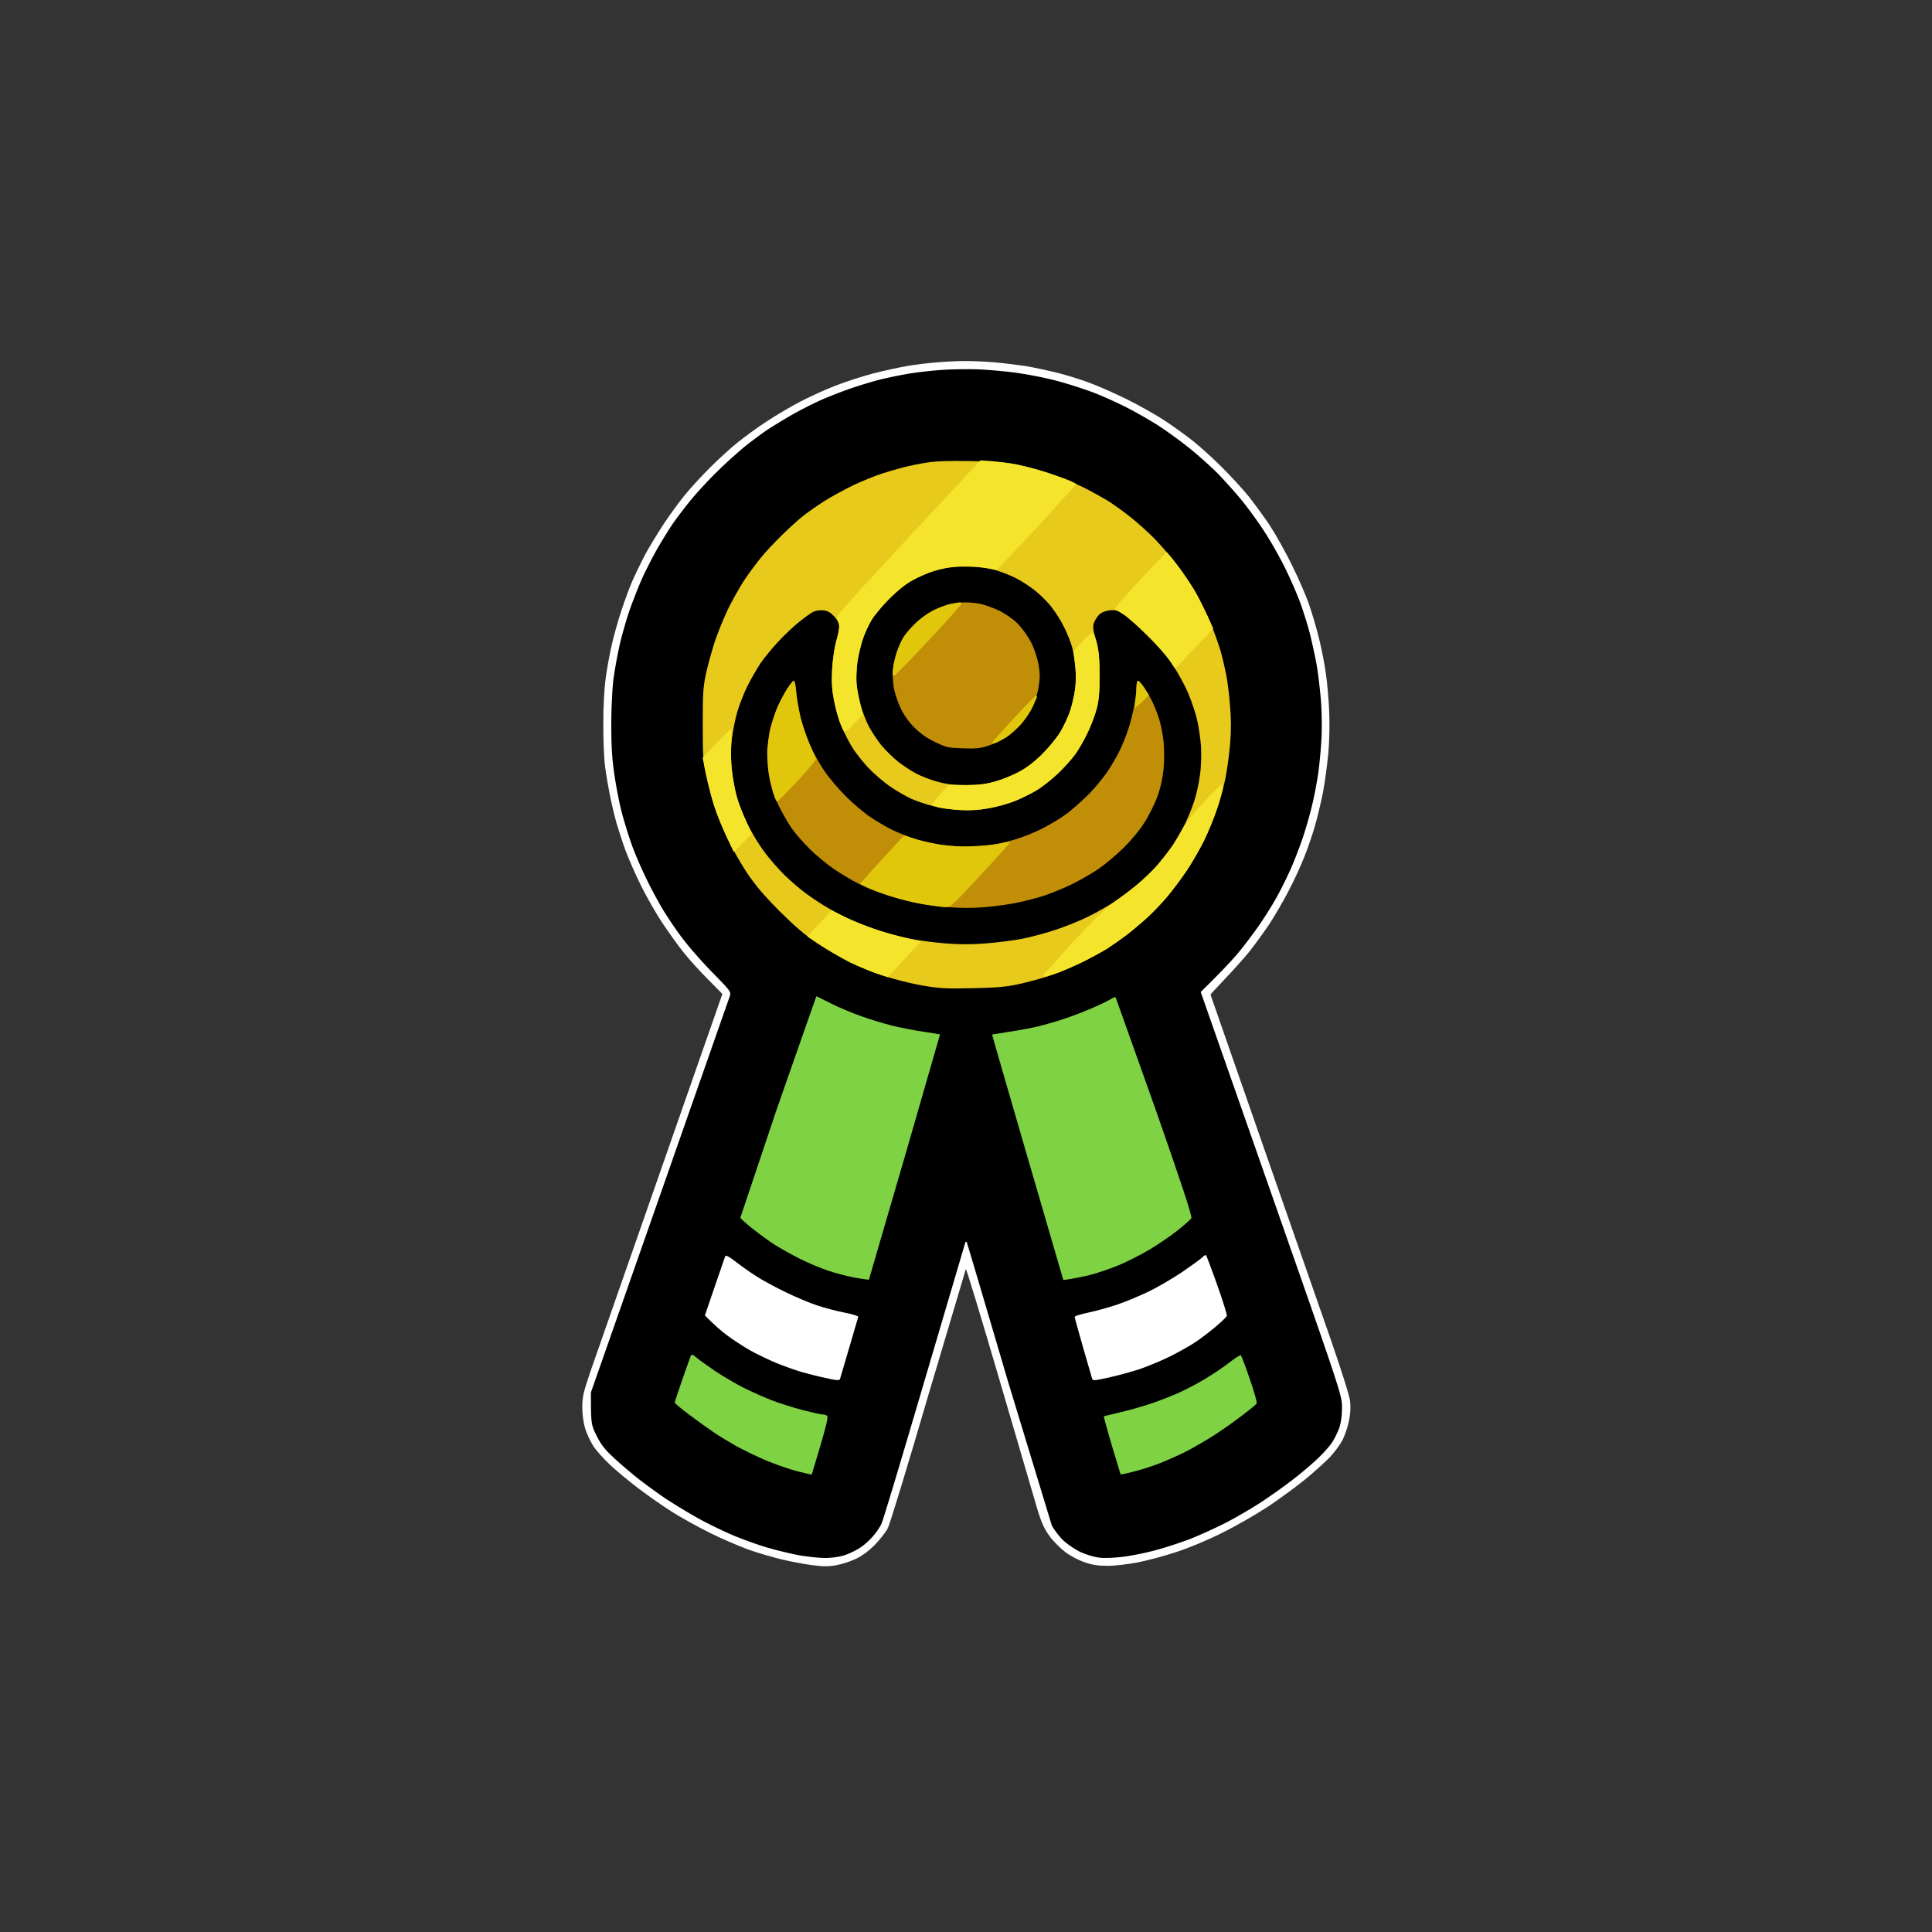 <svg xmlns="http://www.w3.org/2000/svg" width="1280" height="1280" xmlns:v="https://vecta.io/nano"><rect width="100%" height="100%" fill="#333333" stroke="none"/><path d="M620.5 240.1c-5.5.4-14.3 1.5-19.5 2.4s-15.5 3.1-22.8 5c-7.2 1.9-18.5 5.6-24.9 8.1-6.5 2.5-17 7.3-23.3 10.6s-16.5 9.3-22.5 13.3c-6.1 4-14.6 10.2-19 13.8-4.4 3.5-12.7 11.1-18.4 16.8s-13.3 14-16.8 18.4c-3.6 4.4-9.8 12.9-13.8 19s-9.6 15.3-12.4 20.5c-2.7 5.2-6.5 13.1-8.4 17.5s-5 12.9-7 19-4.8 15.7-6.1 21.5c-1.4 5.8-3.3 15.9-4.2 22.5-1.1 7.9-1.7 18.6-1.7 31.5 0 10.7.5 23.3 1.2 28 .6 4.7 2 13 3.1 18.5s3.1 14 4.5 19c1.5 5 4.2 13.3 6.1 18.5 2 5.2 6.5 15.6 10.2 23s10.1 18.7 14.4 25c4.2 6.3 10.5 15.1 14.1 19.5 3.5 4.4 10.7 12.3 15.9 17.5l9.4 9.5L391.4 908c-5 14.8-5.6 17.3-5.6 24.5 0 4.9.8 10.4 1.9 14 1 3.3 3.4 8.4 5.3 11.4s7.1 8.8 11.5 12.9 12.9 11.1 19 15.7 15.7 11.3 21.5 15 17 9.9 25 13.9 19.7 9 26 11.3c6.3 2.2 16.5 5.2 22.5 6.6s15 3.1 20 3.7c6.8.9 10.6.9 15.5 0 3.6-.6 9.4-2.5 13-4.2 4.2-2 8.6-5.3 12.5-9.2 3.3-3.4 7.2-8.3 8.7-11.1 1.4-2.8 13.3-41.8 26.8-88l24.9-83.7c.3-.4 10.5 33.1 22.6 74.5l25.1 85.7c2.4 7.8 4.4 12.1 7.8 16.8 2.5 3.4 7.2 8.1 10.4 10.5 3.1 2.4 8.8 5.4 12.7 6.7 5.4 1.9 9 2.4 15.5 2.4 4.7 0 13.7-1.1 20-2.3 6.3-1.3 17.8-4.3 25.5-6.9 8.3-2.7 20.8-7.9 30.5-12.8 9.1-4.5 22.8-12.4 30.5-17.5 7.7-5.2 18.8-13.3 24.5-18 5.8-4.8 13-11.3 16.1-14.5 3.1-3.3 6.8-8.4 8.4-11.4 1.5-3 3.4-8.6 4.2-12.5 1-4.5 1.2-9.1.8-13-.4-3.7-5.5-19.8-13-41.5l-45.9-131.5L802 659c0-.3 4.4-5 9.6-10.5 5.3-5.5 12.5-13.6 16.1-18 3.5-4.4 9.4-12.5 13.1-18 3.6-5.5 9.4-15.4 12.8-22 3.5-6.6 8.1-16.6 10.3-22.2 2.3-5.7 5.5-14.9 7.1-20.5 1.7-5.7 4.1-15.9 5.5-22.8 1.3-6.9 2.9-18.8 3.6-26.5.7-8.3.9-19.7.5-28-.4-7.7-1.3-18.7-2.2-24.5-.8-5.8-2.8-16.1-4.5-23s-4.7-17-6.6-22.5-6.9-17.2-11.3-26c-4.3-8.8-11-20.7-14.8-26.5-3.9-5.8-10.1-14.3-13.8-19-3.8-4.7-11.8-13.4-17.9-19.5s-14.8-13.9-19.3-17.5c-4.6-3.6-12.9-9.6-18.5-13.3s-16.9-10.1-25.2-14.2-19.5-9-25-11c-5.5-2.1-15-5-21-6.5s-15.3-3.5-20.5-4.4c-5.2-.8-14.9-2-21.5-2.6-6.6-.5-15.6-.9-20-.8-4.4 0-12.5.4-18 .9z" fill="#fff"/><path d="M624 245.1c-6.3.4-16 1.5-21.5 2.4s-14.3 2.7-19.5 4-14 4-19.5 5.9-14.3 5.3-19.5 7.6-14.2 6.9-20 10.2c-5.8 3.4-13 7.8-16 9.8s-9.1 6.6-13.5 10c-4.4 3.5-12.9 11.1-18.8 16.9-6 5.8-14.4 14.9-18.6 20.1s-9.5 12.2-11.7 15.5c-2.3 3.3-6.7 10.5-9.9 16-3.1 5.5-7.7 14.4-10.1 19.8-2.4 5.3-6.1 14.8-8.3 21-2.1 6.1-5.1 16.6-6.6 23.2s-3.3 16.7-4.1 22.5c-.7 5.9-1.4 19.1-1.4 30 0 14.6.5 23 2.1 33.5 1.1 7.7 3.3 19 4.9 25s4.5 15.5 6.5 21c1.9 5.5 6.2 15.4 9.4 22 3.1 6.6 8.4 16.3 11.5 21.5 3.2 5.2 9 13.8 13 19 3.9 5.2 12.7 15.3 19.6 22.3 12.4 12.7 12.5 12.8 11.4 16L436.9 793l-45.4 129.5c0 20.7.1 21.4 3.7 28.6 2.7 5.5 5.4 9.1 10.5 13.8 3.7 3.6 11.1 9.9 16.3 14.1 5.2 4.1 14 10.5 19.5 14.2a416.87 416.87 0 0 0 21 12.7c6.1 3.4 16.4 8.4 23 11.2s17.2 6.6 23.5 8.4 15.8 4.1 21 5 12.9 1.7 17 1.7c4.7-.1 9.6-.8 13-2 3-1 7.5-3.2 10-4.9 2.5-1.6 6.2-5 8.3-7.4s4.7-6.2 5.7-8.4c1.1-2.2 13.9-45 28.6-95l27-91.5c.2-.3.6-.3.9 0 .2.3 12.4 41.5 27.1 91.5l29.2 96c1.4 2.8 4.7 7.1 7.4 9.8 2.7 2.6 7.8 6.1 11.5 7.9 3.9 1.8 9.4 3.4 12.8 3.8 3.3.4 10.3.1 15.5-.6 5.2-.6 14.7-2.5 21-4.2 6.3-1.6 16.9-5.1 23.5-7.6 6.6-2.6 17.6-7.6 24.5-11.2s17.5-9.8 23.5-13.8 15-10.4 20-14.3c5-3.8 12.1-9.8 15.9-13.4 3.8-3.5 8.2-8.4 9.9-10.9s3.9-7 5-10c1.2-3.6 1.8-8.3 1.8-13.5 0-8-.1-8.4-46.8-141.7l-46.8-133.6c14-13.7 21.2-21.5 25.1-26.2s10-12.8 13.6-18 8.7-13.3 11.3-18c2.7-4.7 6.9-13.2 9.5-19s6.3-15.5 8.3-21.5 4.8-15.7 6.1-21.5c1.4-5.8 3.2-15.2 4-21s1.8-16.1 2.1-23c.4-6.9.2-18.4-.4-25.5s-1.8-17.3-2.7-22.5-2.9-14.4-4.4-20.5-4.5-15.5-6.5-21-6.5-15.9-10-23-9.6-17.9-13.6-24c-3.9-6.1-10.6-15.3-14.8-20.5s-11.8-13.7-16.8-18.8c-5.1-5-13.7-12.7-19.1-16.9-5.3-4.3-14.2-10.7-19.7-14.3-5.5-3.5-15-9-21-12-6-3.1-16-7.6-22-9.9s-16.9-5.8-24-7.7-19.1-4.3-26.5-5.3c-7.4-1.1-19.1-2.1-26-2.4-6.9-.2-17.7-.1-24 .4z"/><path d="M539.9 662.8c-.6 1.5-12 34.2-25.5 72.7l-23.9 71.3c.3.6 4 4 8.3 7.4 4.2 3.3 10.7 8.1 14.5 10.5 3.7 2.3 11.1 6.5 16.5 9.2 5.3 2.7 13.7 6.2 18.7 7.9s13 3.8 18 4.7c5 .8 9.1 1.5 9.2 1.3 0-.2 10.7-36.8 23.7-81.3l23.4-81.2c-.2-.1-5.3-.9-11.3-1.8s-15.3-2.7-20.5-4-14.2-4-20-6.1c-5.8-2-14.9-5.8-20.3-8.5l-9.8-4.9zm196.6-1.2c-1.1.8-6.5 3.5-12 5.9s-14.2 5.8-19.5 7.5c-5.2 1.8-13.1 4-17.5 5.1-4.4 1-12.9 2.6-19 3.5l-11.2 1.8c-.1.1 10.5 36.7 23.5 81.4l23.7 81.3c7-1 13.1-2.3 18-3.5 5-1.3 13.5-4.2 19-6.5s14.7-7 20.4-10.4 14-9.1 18.4-12.6c4.5-3.6 8.5-7.2 9-8 .7-1.1-6.2-22.1-24.2-73.5l-25.9-72.7c-.4-.4-1.6-.1-2.7.7zM457.7 898.2c-.3.7-2.9 7.8-5.6 15.7-2.8 7.9-5 14.8-5.1 15.3 0 .5 4.4 4.2 9.8 8.2 5.3 4 12.4 9.1 15.7 11.3 3.3 2.3 10.1 6.4 15 9.2 5 2.8 14 7.1 20 9.7 6.1 2.5 15.3 5.7 20.5 7.1 5.3 1.3 9.6 2.3 9.8 2.2.1-.2 2.7-8.9 5.8-19.3 4.3-14.9 5.3-19.2 4.2-19.8-.7-.4-2.1-.7-3-.7-1 0-6.8-1.3-13-2.9s-15.3-4.5-20.3-6.4c-4.9-1.9-13.2-5.6-18.5-8.2-5.2-2.6-13.7-7.6-19-11.1-5.2-3.6-10.9-7.6-12.6-9.1-2.4-2-3.2-2.3-3.7-1.2zm356.8 4.5c-3.8 3-11 7.8-16 10.8-4.9 3-12.6 7-17 9s-12.5 5.2-18 7.1-14.9 4.6-21 6l-11.2 2.7c-.1.2 2.2 8.8 5.3 19.3l5.8 19.2c0 .2 4-.6 8.6-1.8 4.7-1.1 12.6-3.7 17.5-5.6 5-2 12.2-5.2 16-7.1 3.9-1.9 11.1-6 16-9 5-3 14.1-9.2 20.3-13.9 6.2-4.6 11.5-8.9 11.8-9.6s-1.7-8-4.6-16.2c-2.8-8.3-5.5-15.3-5.9-15.7-.4-.3-3.8 1.8-7.6 4.8z" fill="#7fd244"/><path d="M480.5 832.2c-.2.7-3.4 9.8-7 20.3l-6.5 19c6.6 6.7 11.4 10.8 15 13.4 3.6 2.7 10.1 6.9 14.5 9.5 4.4 2.5 12.5 6.4 18 8.7 5.5 2.2 13.1 4.9 17 6s10.9 2.9 15.8 3.9c6.7 1.6 8.8 1.7 9.2.7.2-.6 3-10 6.1-20.7l6-20.5c.2-.6-3.7-1.8-8.8-2.8s-13.3-3.1-18.3-4.8c-5-1.6-14.4-5.6-21-8.8s-15.4-7.9-19.5-10.6c-4.1-2.6-10.3-7-13.7-9.7-4.2-3.2-6.4-4.4-6.8-3.6zm316 .9c-1.1 1.1-7.2 5.5-13.5 9.8-6.3 4.2-16.2 10-22 12.8s-15.2 6.7-21 8.7c-5.8 1.9-14.4 4.3-19.3 5.3-4.8 1-8.7 2.2-8.7 2.8 0 .5 2.5 9.5 5.5 20l6 20.7c.5 1.7 1.2 1.6 11.3-.6 5.9-1.3 15-3.8 20.2-5.5 5.2-1.8 14-5.4 19.5-8.1s13.4-7.1 17.5-9.8c4.1-2.8 10.4-7.6 14-10.7s6.7-6.1 6.8-6.8c.2-.7-2.6-9.8-6.3-20.2-3.7-10.5-7.1-19.3-7.4-19.8-.4-.4-1.6.2-2.6 1.4z" fill="#fff"/><path d="M614 306.5c-4.7.7-11.4 2.1-15 3s-10.1 2.8-14.5 4.2-13 4.9-19 7.7c-6 2.9-15 7.8-20 11s-11.3 7.7-14 9.9c-2.8 2.2-8.8 7.7-13.3 12.1-4.6 4.5-11 11.2-14.1 15.1-3.2 3.9-8.3 10.8-11.4 15.5-3 4.7-7.8 13.2-10.6 19-2.7 5.8-6.6 15.2-8.5 21s-4.5 15.2-5.8 21c-2 9.3-2.2 13.3-2.2 34 0 20.8.2 24.7 2.3 34 1.2 5.8 3.6 14.8 5.3 20 1.6 5.2 5.5 14.7 8.5 21s8.8 16.7 13 23c5.8 8.6 11.2 15 21.7 25.6 10.5 10.4 16.9 15.9 25.1 21.4 6 4 15.5 9.5 21 12.3 5.5 2.7 15.9 6.9 23 9.2 7.1 2.4 18.9 5.3 26 6.5 11.3 1.9 15.6 2.1 33 1.7 15.3-.3 22.4-.9 30-2.6 5.5-1.2 14.3-3.5 19.5-5.2s14.7-5.5 21-8.5c6.3-3.1 14.4-7.4 18-9.6 3.6-2.3 9.2-6.2 12.5-8.7 3.3-2.4 9.1-7.3 13-10.7s10.1-9.9 14-14.4 9.9-12.5 13.5-17.8c3.6-5.4 8.8-14.4 11.7-20.2 2.8-5.8 6.7-15.2 8.6-21 2-5.8 4.5-15 5.6-20.5s2.5-15.7 3.1-22.8c.7-8.8.7-16.6-.1-25.4-.5-7.1-1.7-16.2-2.5-20.3s-2.5-11.3-3.8-16c-1.4-4.7-4.5-13.2-6.9-19-2.5-5.8-6.7-14.3-9.3-19-2.7-4.7-8-12.8-12-18-3.9-5.2-10.7-13.1-15-17.6-4.3-4.4-11.5-10.9-15.9-14.4s-11-8.3-14.7-10.7c-3.8-2.3-11.4-6.6-17-9.4-5.7-2.8-15.7-6.9-22.3-9.1s-16.3-4.9-21.5-6c-7.1-1.5-14.7-2.1-30.5-2.3-14.7-.3-23.5 0-29.5 1z" fill="#e8ca1d"/><path d="M627.5 376c-2.8.5-7.7 1.9-11 3s-8.9 3.7-12.5 5.7c-4 2.2-9.8 7-15 12.2-4.7 4.7-10 11.1-11.7 14.1-1.8 3-4.4 8.6-5.7 12.5s-2.9 10.8-3.6 15.5c-.6 4.7-.9 11.2-.5 14.5.3 3.3 1.5 9.4 2.6 13.5s3.6 10.4 5.4 14c1.9 3.6 5.6 9.2 8.2 12.5 2.7 3.2 7.5 8.1 10.8 10.7 3.3 2.7 8.9 6.4 12.5 8.3s10.1 4.4 14.5 5.5c5.7 1.6 11 2.2 18.5 2.2s12.7-.6 18.5-2.2c4.4-1.1 11.6-4 16-6.3 5.7-3 10.3-6.5 16.1-12.2 4.6-4.6 9.8-11 12.2-15 2.2-3.9 5-9.8 6.1-13.3 1.2-3.4 2.6-9.5 3.2-13.4.6-4 .9-10.7.5-14.8-.3-4.1-1.3-10.2-2.1-13.5s-3.3-9.6-5.5-14c-2.1-4.4-6.3-10.9-9.2-14.4s-8-8.4-11.3-10.8c-3.3-2.5-8.5-5.8-11.5-7.3s-8.6-3.8-12.5-5c-4.8-1.5-10.3-2.3-17.5-2.5-5.8-.2-12.8 0-15.5.5zm-89 29.5c-1.6.9-5.7 3.8-9 6.5-3.3 2.6-9.4 8.3-13.5 12.7-4.1 4.3-9.6 11-12.2 14.8-2.5 3.9-6.4 10.6-8.6 15s-5.2 12.1-6.7 17c-1.4 4.9-3.1 13.3-3.7 18.5-.8 7.1-.8 12.2.1 20 .6 5.8 2.1 13.9 3.2 18s4.2 12 6.9 17.5c2.6 5.5 7.6 13.8 11.1 18.5 3.4 4.7 9.5 11.6 13.3 15.4 3.9 3.8 10.2 9.3 14.1 12.2s10.6 7.4 15 9.9c4.4 2.6 11.8 6.4 16.5 8.5s12.8 5.1 18 6.8 14 4 19.5 5.1 16.1 2.5 23.5 3.1c9.8.8 17.4.8 27.5 0 7.7-.6 18.5-2 24-3.1s15-3.6 21-5.6c6-1.9 15.5-5.7 21-8.3s13.6-7.2 18-10c4.4-2.9 11.6-8.2 15.9-11.9 4.4-3.6 10.5-9.5 13.6-13.1 3-3.6 7.4-9.2 9.7-12.5 2.2-3.3 5.9-9.6 8.1-14s5.1-11.6 6.5-16 3.1-12 3.7-17c.8-5.3 1-13.1.7-19-.4-5.5-1.6-13.8-2.8-18.5s-3.8-12.3-5.8-17-6.3-12.6-9.5-17.5c-3.8-5.8-9.8-12.9-17-20-6.1-6.1-13.4-12.6-16.1-14.4-4.3-2.8-5.6-3.2-9.5-2.7-2.8.3-5.3 1.4-6.8 2.8-1.2 1.3-2.8 3.7-3.4 5.3-.9 2.5-.7 4.5 1.3 12 2 7.6 2.4 11.3 2.4 23.5 0 10.8-.5 16.3-1.9 21.5-1 3.9-3.6 10.8-5.8 15.5s-5.9 11.2-8.2 14.5c-2.4 3.3-7.7 9.2-11.7 13-4.1 3.9-10.5 9-14.4 11.3s-10.5 5.5-14.8 7.2c-4.2 1.6-11.9 3.7-17 4.6-6.2 1.1-12.3 1.5-18.7 1.1-5.2-.3-13.3-1.5-18-2.7s-11.2-3.4-14.5-4.9-9.6-5.2-13.9-8.1c-4.3-3-10.6-8.4-14-12s-7.9-9.2-10.1-12.5-5.5-9.6-7.4-14-4.3-12.3-5.4-17.5c-1.5-7.5-1.8-11.9-1.4-21 .4-7 1.4-14.3 2.6-18.7 1.2-4 2.1-8.7 2.1-10.3 0-2-1.1-4.2-3.3-6.6-2.4-2.6-4.2-3.7-7.2-4-2.6-.3-5 .1-7 1.1z"/><path d="M630 400.1c-2.5.5-7.4 2.3-11 4-3.7 1.8-9 5.5-12.4 8.8-3.2 3.1-6.9 7.4-8.2 9.6s-3.2 6.5-4.2 9.5-2.2 7.9-2.5 10.7c-.4 2.9-.2 8.3.3 12 .6 3.9 2.6 10.1 4.6 14.3 2.4 5 5.5 9.4 9.3 13.1 3.8 3.9 8.2 6.9 13.6 9.5 7.4 3.6 8.7 3.9 18.5 4.2 8.8.3 11.5 0 17-1.8 3.6-1.2 8.8-3.7 11.5-5.4 2.8-1.8 7.2-5.7 9.8-8.7 2.7-3 6.2-8.1 7.7-11.4 1.6-3.3 3.5-9.4 4.1-13.5 1-6 1-9-.1-15-.8-4.4-2.8-10.4-4.9-14.5-2-3.9-5.9-9.3-8.8-12.3-3.2-3.1-8.1-6.6-12.5-8.7-4-1.9-9.8-4-12.8-4.5-3-.6-7.5-1-10-.9s-6.5.5-9 1zm-108.7 56.6c-2 3.2-4.9 8.8-6.5 12.5-1.5 3.8-3.5 9.8-4.5 13.5-1.1 4.5-1.6 10.8-1.6 18.3.1 8.2.6 13.7 2.1 19 1.1 4.1 3.6 10.9 5.7 15s5.6 10.2 7.8 13.5c2.3 3.3 7.7 9.6 12.2 14 4.4 4.4 11.9 10.5 16.5 13.6 4.7 3.1 11.6 7.3 15.5 9.2s11.7 5.1 17.5 7.1 14.8 4.6 20 5.6c5.2 1.1 15 2.4 21.8 3 8.4.7 16.2.7 25 0 7-.6 17-2 22.2-3.2 5.2-1.1 12.9-3.1 17-4.5 4.1-1.3 11.8-4.5 17-6.9 5.2-2.5 13.3-7.1 18-10.2s12.6-9.7 17.6-14.7c5.6-5.6 11-12.2 14.2-17.5 2.9-4.7 6.6-12.2 8.2-16.8 1.9-5.3 3.3-11.6 3.9-17.6.5-5.4.5-13.2 0-18.3-.5-4.8-1.9-11.9-3.2-15.8s-3.4-9-4.7-11.5c-1.2-2.5-3.6-6.4-5.1-8.8-1.6-2.3-3.4-4.2-3.9-4.2s-1 1.7-1 3.7c0 2.1-.6 7.6-1.4 12.3-.9 4.7-2.7 12.1-4.2 16.5s-4 10.7-5.7 14c-1.6 3.3-4.9 9-7.3 12.7-2.4 3.8-7.9 10.5-12.1 15-4.3 4.4-11.2 10.6-15.3 13.7s-11.8 7.7-17 10.3-13.3 5.8-18 7.1c-4.7 1.4-12 3-16.2 3.6-4.3.6-11.3 1.1-15.5 1.1-4.3 0-12.3-.7-17.8-1.5-5.5-.9-13.4-2.7-17.5-4.1s-10.2-3.8-13.5-5.4-9.6-5.2-14-8.1c-4.4-2.8-12.1-9.3-17.1-14.3s-11.5-12.7-14.4-17.1c-3-4.4-7.1-11.8-9.2-16.5s-4.9-12.8-6.2-18-2.7-13-3.1-17.3c-.3-4.2-1-7.7-1.6-7.7-.5 0-2.6 2.6-4.6 5.7z" fill="#c18e08"/><path d="M630 400.1c-2.5.5-7.4 2.3-11 4-3.7 1.8-9 5.5-12.4 8.8-3.2 3.1-6.9 7.4-8.2 9.6s-3.2 6.5-4.2 9.5-2.2 7.9-2.5 10.7c-.6 4.1-.4 5.2.6 5 .7-.1 11.3-10.9 23.5-24 12.2-13 21.9-23.9 21.4-24.2-.4-.3-1.2-.5-1.7-.4s-3 .5-5.5 1zm-108.7 56.6c-2 3.2-4.9 8.8-6.5 12.5-1.5 3.8-3.4 9.6-4.2 13-.8 3.5-1.8 9.2-2.1 12.8-.4 3.6-.1 10.3.5 15 .7 4.7 2 11.3 3.1 14.7 1 3.5 2.2 6.3 2.7 6.3.4.1 6.4-6 13.5-13.5 7-7.4 12.5-14.1 12.3-14.8-.3-.6-2.1-5-4.2-9.7-2-4.7-4.7-12.6-6-17.5-1.2-5-2.5-12.5-2.9-16.8-.3-4.2-1-7.7-1.6-7.7-.5 0-2.6 2.6-4.6 5.7zm231.6-1.5a70.92 70.92 0 0 1-.7 9c-.4 2.6-.5 4.8-.2 4.8s2.5-1.9 4.9-4.2l4.3-4.3c-4.8-7.4-6.7-9.5-7.2-9.5s-1 1.9-1.1 4.2zm-168.4 114c-8 8.7-14.5 16-14.5 16.3s2.4 1.6 5.3 2.9c2.8 1.3 9.7 3.8 15.2 5.5 5.5 1.8 15.1 4.1 21.3 5.2 6.1 1 12.8 1.9 14.7 1.9 3.3 0 4.8-1.4 23-21 10.7-11.5 19.5-21.3 19.5-21.8 0-.4-2.6-.1-5.8.6-3.1.7-11.1 1.5-17.7 1.8-8.3.4-15 .1-22-.9-5.5-.8-13.3-2.6-17.3-3.9l-7.2-2.3zm87-93.1c-7.7 8.3-14.1 15.5-14.3 16-.1.4.8.6 2 .2 1.3-.3 4.5-2.1 7.3-3.8 2.7-1.8 7.2-5.7 9.8-8.6 2.7-3 6.2-8.2 7.8-11.5 1.5-3.3 2.9-6.3 2.9-6.7s-.3-.8-.8-.7c-.4 0-7 6.8-14.7 15.1z" fill="#e0c70c"/><path d="M601.4 356.7c-45 48.4-48.1 51.9-46.8 53.8.8 1.1 1.4 3.2 1.4 4.8 0 1.5-.9 6-2.1 10-1.1 4.1-2.2 11.8-2.6 18.2-.4 8.2-.1 13.3 1.2 20 .9 5 2.6 11.5 3.7 14.5s2.5 6 3 6.5c.6.6 3-1.1 6.7-5l5.9-6c-2.7-10.1-3.8-15.9-4.2-19.5-.4-3.7-.2-10.1.4-15 .7-4.7 2.3-11.6 3.6-15.5s3.9-9.5 5.7-12.5c1.7-3 7-9.4 11.7-14.1 5.5-5.6 10.9-9.9 15.5-12.4 3.9-2.2 10.4-5 14.5-6.3 4.2-1.3 11.4-2.6 16.5-2.9 5.7-.4 11.7-.1 16.5.8l8.2 1.4c.4 0 12.4-12.6 26.8-28l26-28.7c0-.5-3.5-2.1-7.7-3.7-4.3-1.6-11.6-4.1-16.3-5.5s-12.1-3.2-16.5-4-11.4-1.7-15.5-2.1l-7.5-.5zM474.5 492.6l-9 9.5c3.5 16.9 5.9 26.2 7.6 31.6 1.7 5.3 5.4 14.5 8.1 20.2l4.9 10.5 12-12c-6.1-13.1-8.8-20.3-9.9-24.5-1.2-4.1-2.6-11.5-3.2-16.5-.6-4.9-.9-13.4-.5-18.7.3-5.4.2-9.7-.2-9.7s-4.8 4.4-9.8 9.6zm322.9 39c-6.2 6.6-12.1 14-13.8 17.2-1.6 3.1-4.7 8.3-6.9 11.6-2.3 3.3-6.6 9-9.7 12.5-3.1 3.6-9.2 9.5-13.5 13.1-4.4 3.6-11.1 8.7-15 11.3-4.9 3.3-12.9 11-27.2 26.4L691 646.2c0 .4.8.7 1.8.7.9 0 5.1-1.3 9.2-2.8 4.1-1.6 11.7-5 16.8-7.5 5.1-2.6 11.8-6.3 15-8.3 3.1-2 8.4-5.7 11.7-8.2s9.2-7.4 13-10.8c3.9-3.4 10.2-9.8 14-14.3 3.9-4.5 9.9-12.6 13.5-17.9s8.8-14.4 11.7-20.2c2.8-5.8 6.7-15.2 8.6-21 1.9-5.7 3.6-11.7 3.8-13.2.3-1.7 0-2.8-.7-2.8s-6.1 5.3-12 11.7zm-42.5-147c-9.5 10.3-16.9 18.8-16.4 19 .6.1 3.3 1.7 6 3.5 2.8 1.8 10 8.2 16.1 14.3s12.7 13.4 14.5 16.3l3.4 5.3 20.7-21.6 4.6-5c-5.5-12.4-9.3-19.8-12-24.5-2.7-4.6-7.9-12.4-11.6-17.2-3.7-4.9-6.9-8.8-7.3-8.8-.3 0-8.4 8.4-18 18.7zm-38 40.7l-5.7 6.1c1.9 14.7 1.9 19.2 1.1 25-.6 4.4-2.1 11-3.3 14.5-1.1 3.6-4 9.7-6.2 13.5-2.3 4-7.5 10.4-12.2 15.1-5.7 5.7-10.4 9.2-16.1 12.2-4.4 2.3-11.6 5.1-16 6.3-5.9 1.6-10.8 2.1-19 2.1l-11-.1c-8.9 10-11.4 13.1-11.2 13.3.1.2 2 .9 4.2 1.6 2.2.6 8.5 1.4 14 1.7 7.1.4 12.7.1 19.3-1.1 5.1-.8 12.7-2.9 17-4.6 4.2-1.6 10.9-4.9 14.7-7.2 3.9-2.3 10.3-7.4 14.4-11.2 4.1-3.9 9.3-9.8 11.7-13.1 2.3-3.3 6.1-9.8 8.2-14.5 2.2-4.6 4.8-11.6 5.8-15.5 1.4-5.2 1.9-10.7 1.9-21.5 0-10.4-.5-16.5-1.7-21.7-1.1-4.4-2.3-7.2-3-7.2-.7.1-3.8 2.9-6.9 6.3zm-170.7 183l-8 8.6-3.3 3.5c14.4 9.6 23.3 14.6 29.1 17.5 5.8 2.8 13.6 6.1 17.4 7.3l6.9 2.2 21.7-23.5c0-.2-3.9-1.3-8.7-2.3s-14-3.5-20.3-5.6-15.7-5.8-20.8-8.3l-9.3-4.5z" fill="#f4e52c"/></svg>
